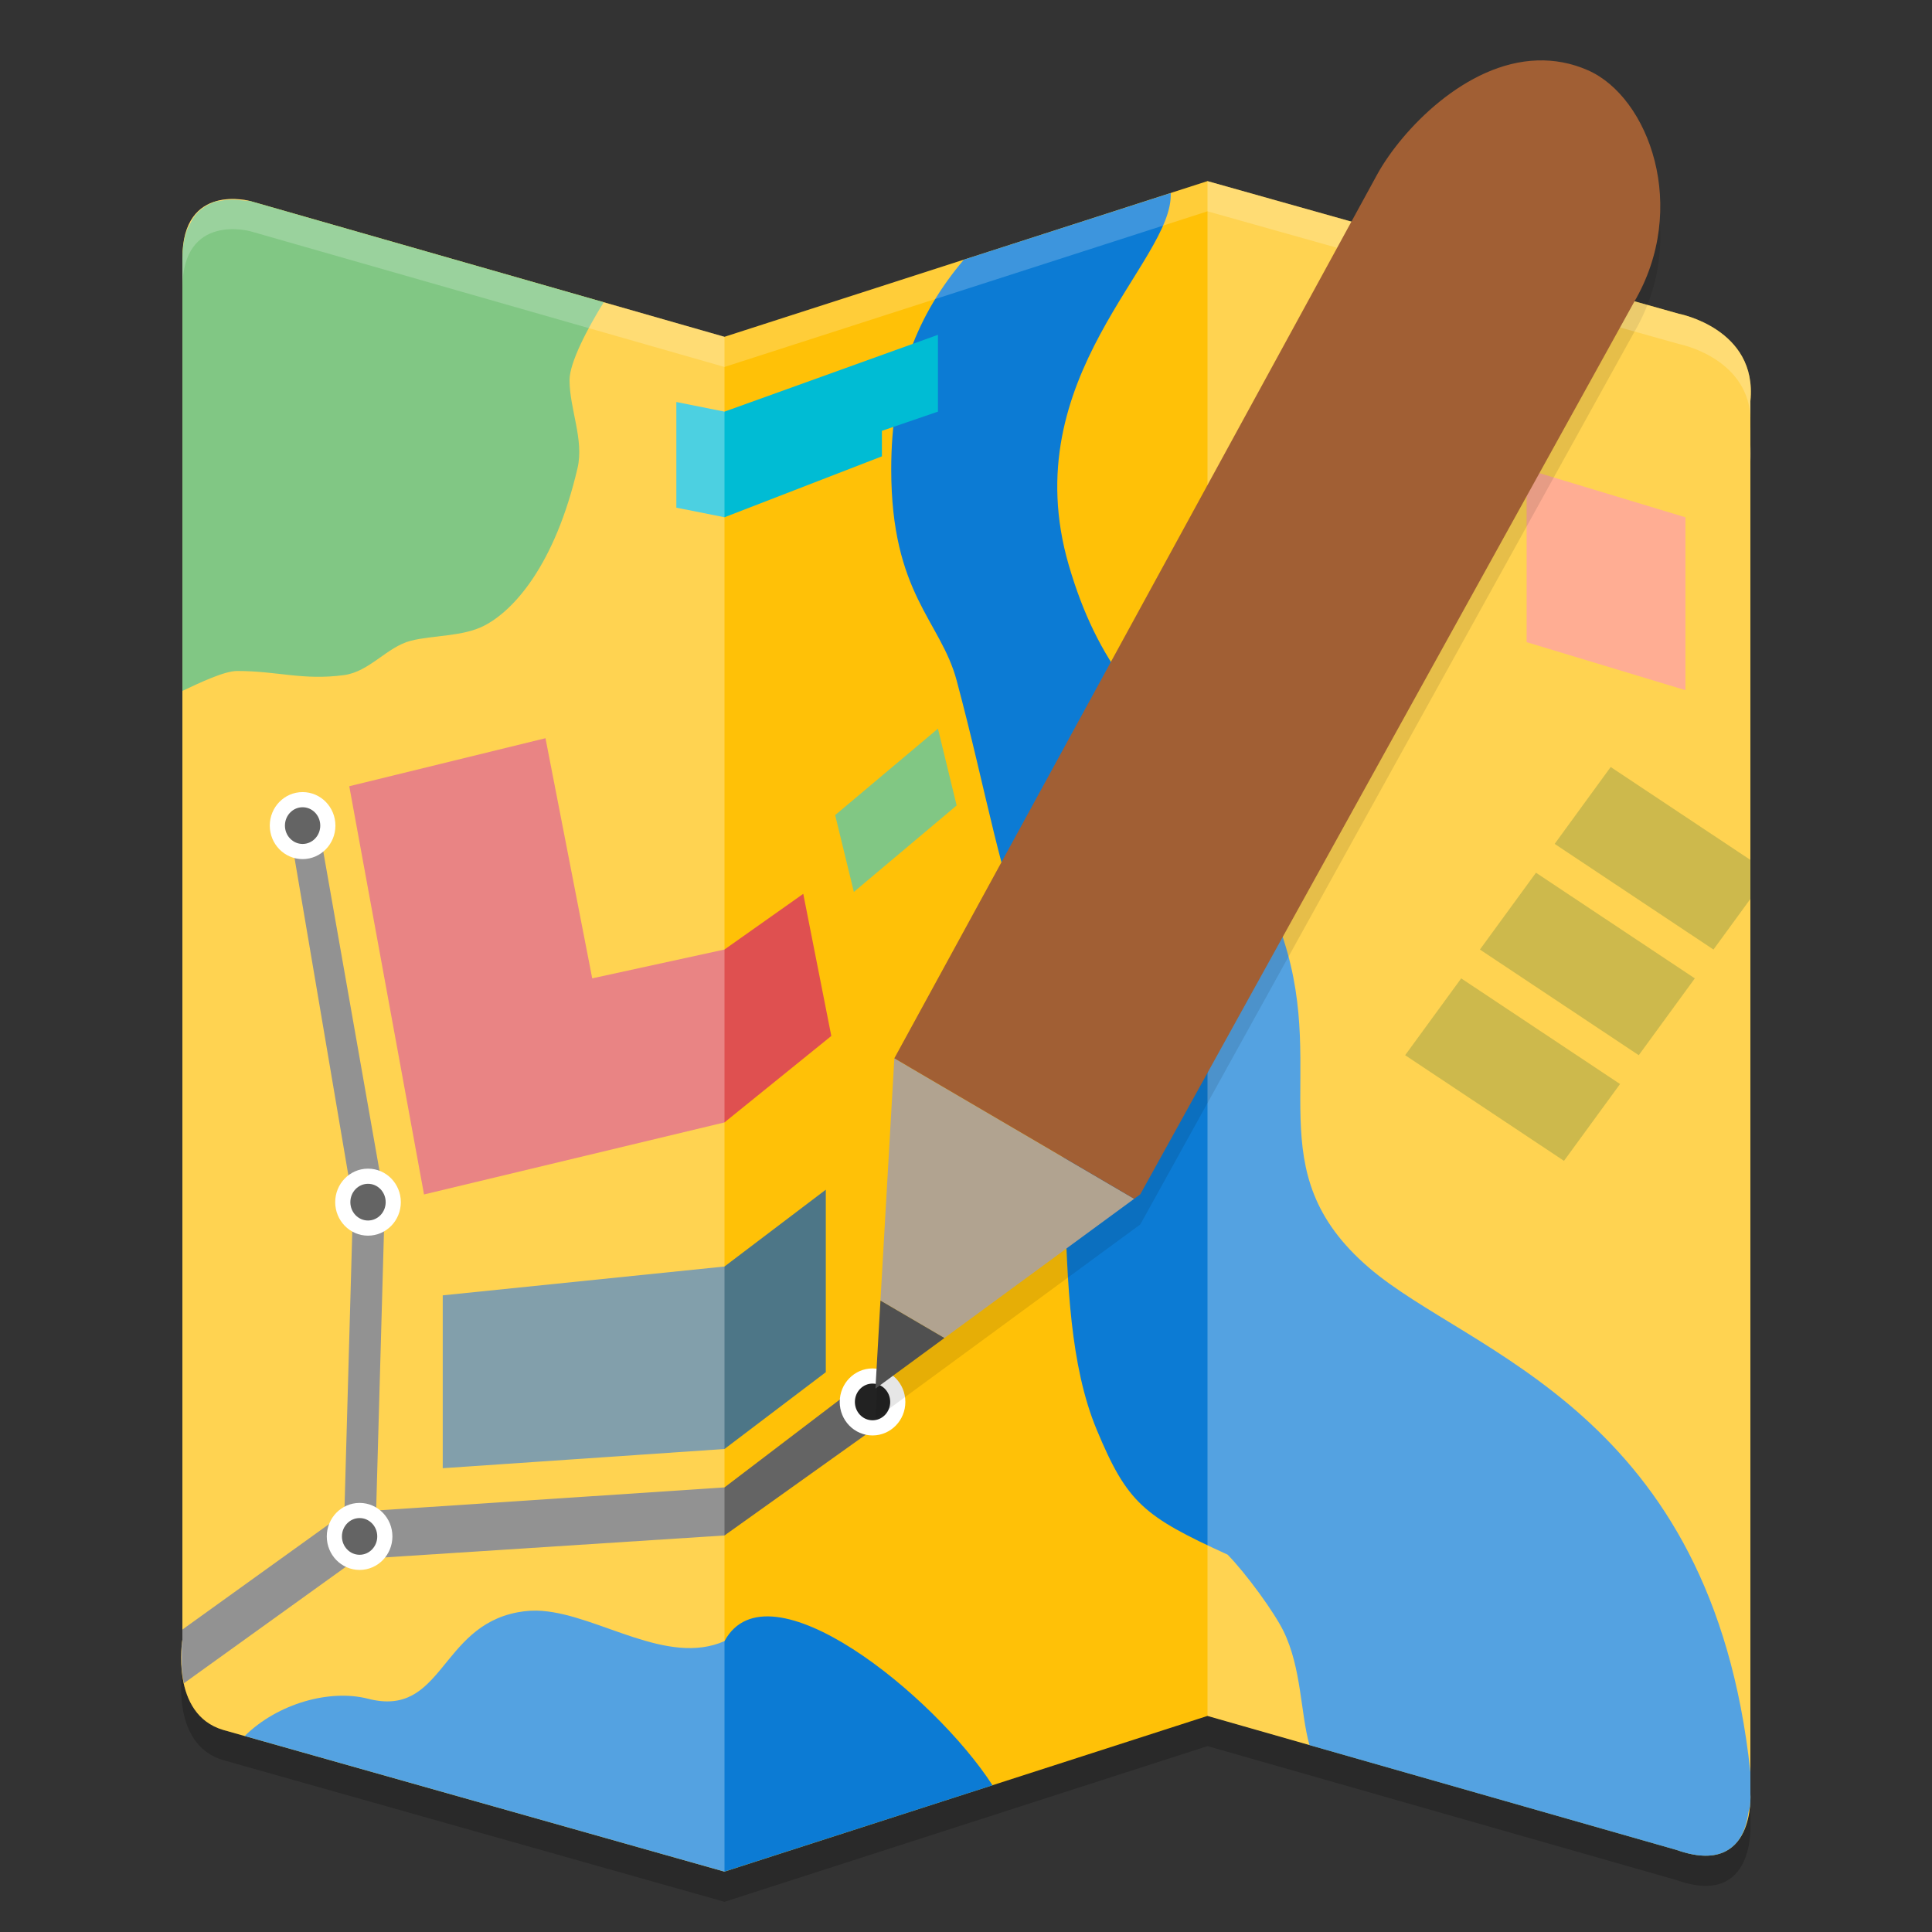 <svg xmlns="http://www.w3.org/2000/svg" width="64" height="64" version="1.1">
 <rect width="100%" height="100%" fill="#333333" stroke="none"/>
 <path style="opacity:0.2" d="m 6.042,9.552 v 45.764 c 0,0 -0.413,2.472 1.355,2.991 L 24,63 40,57.842 55.54,62.281 c 2.63,0.935 2.444,-1.867 2.444,-1.867 V 14.286 c 0.243,-2.397 -2.369,-2.892 -2.369,-2.892 L 40,7 24,12.158 8.303,7.665 c 0,0 -2.261,-0.64 -2.261,1.887 z"/>
 <path style="fill:#ffc107" d="M 6.042,8.552 V 54.316 c 0,0 -0.413,2.472 1.355,2.991 l 16.603,4.693 16,-5.158 15.54,4.439 c 2.63,0.935 2.444,-1.867 2.444,-1.867 V 13.286 c 0.243,-2.397 -2.369,-2.892 -2.369,-2.892 L 40,6 24,11.158 8.303,6.665 c 0,0 -2.261,-0.64 -2.261,1.887 z"/>
 <path style="fill:#0c7bd4" d="m 38.781,6.395 -6.852,2.207 c -1.517,1.789 -2.406,3.926 -2.406,6.941 0,4.136 1.635,5.011 2.168,7 1.011,3.778 1.4,6.441 2.609,9.547 1.664,4.276 0.259,11.023 2.031,15.273 1.011,2.425 1.55,2.864 4.336,4.137 0.619,0.636 1.546,1.907 1.855,2.543 0.593,1.219 0.558,2.699 0.855,3.766 l 12.16,3.473 c 0.986,0.351 1.577,0.176 1.93,-0.18 0.304,-0.307 0.405,-0.732 0.457,-1.086 0.008,-0.056 0.042,-0.125 0.047,-0.176 2.16e-4,-0.002 -2.1e-4,-0.002 0,-0.004 0.024,-0.248 0.012,-0.422 0.012,-0.422 V 58.703 C 56.704,46.724 48.693,44.866 45.355,42 41.597,38.773 43.998,35.686 42.523,31.137 c -0.351,-1.081 -1.236,-4.774 -1.855,-5.41 -2.786,-1.909 -4.333,-3.818 -5.262,-7 -1.827,-6.26 3.483,-10.058 3.375,-12.332 z M 17.969,53.363 c -0.269,-0.021 -0.541,-0.007 -0.824,0.047 -2.584,0.487 -2.477,3.5 -4.953,2.863 -1.261,-0.324 -2.983,0.149 -4.086,1.234 L 24,62 32.879,59.141 c -1.932,-2.993 -7.437,-7.446 -8.879,-4.777 -1.896,0.835 -4.147,-0.852 -6.031,-1 z"/>
 <path style="fill:#4caf50" d="m 7.793,6.617 c -0.149,-0.006 -0.312,0.002 -0.488,0.035 -0.064,0.012 -0.127,0.015 -0.191,0.035 -0.041,0.013 -0.081,0.034 -0.121,0.051 -0.119,0.049 -0.232,0.12 -0.34,0.207 -0.047,0.038 -0.093,0.082 -0.137,0.129 -0.095,0.102 -0.171,0.237 -0.242,0.387 -0.031,0.066 -0.069,0.123 -0.094,0.199 -0.08,0.243 -0.136,0.528 -0.137,0.891 -1.8e-6,0.002 0,0.002 0,0.004 V 22.887 c 0.594,-0.281 1.395,-0.66 1.812,-0.66 1.344,0 2.168,0.319 3.539,0.137 0.846,-0.112 1.424,-0.934 2.211,-1.137 0.743,-0.191 1.72,-0.133 2.434,-0.5 0.974,-0.5 2.342,-1.999 3.094,-5.227 0.217,-0.934 -0.266,-1.956 -0.266,-2.91 0,-0.58 0.594,-1.709 1.133,-2.578 L 8.316,6.668 l -0.012,-0.004 c 0,0 -0.004,9.2e-6 -0.004,0 0,0 -0.271,-0.028 -0.508,-0.047 z"/>
 <path style="fill:#81c784" d="m 31.69,26.682 -0.619,-2.545 -3.405,2.864 0.619,2.545 z"/>
 <path style="fill:#4d7687" d="m 14.666,48.636 9.333,-0.636 3.357,-2.545 v -6.045 l -3.357,2.545 -9.333,0.955 z"/>
 <path style="fill:#df5050" d="m 27.538,34.318 -0.929,-4.709 -2.61,1.845 -4.381,0.955 -1.548,-7.955 -6.5,1.591 2.476,13.523 9.952,-2.386 z"/>
 <path style="fill:#ff8a65" d="m 50.571,15.545 v 5.727 l 5.262,1.591 v -5.727 z"/>
 <path style="fill:#00bcd4" d="m 24,13.636 7.071,-2.545 v 2.545 l -1.857,0.636 v 0.845 l -5.214,2.018 -1.595,-0.318 v -3.5 z"/>
 <path style="fill:#b89b00" d="m 46.547,34.955 5.262,3.5 1.857,-2.545 -5.262,-3.5 z"/>
 <path style="fill:#b89b00" d="m 53.356,25.408 -1.856,2.547 5.261,3.5 1.222,-1.675 v -1.295 z"/>
 <path style="fill:#b89b00" d="m 49.024,31.455 5.262,3.5 1.857,-2.545 -5.262,-3.5 z"/>
 <path style="fill:#646464" d="m 10.519,27.127 -0.928,0.319 2.105,12.408 -0.291,10.35 1.055,-0.164 0.288,-10.25 z m 1.941,22.914 -0.023,0.76 -1.052,0.063 0.02,-0.659 -0.144,0.023 -5.219,3.753 v 0.334 c 0,0 -0.11,0.708 0.051,1.445 l 5.479,-3.94 0.618,-0.193 11.81,-0.763 4.905,-3.5 -0.31,-1.592 -4.595,3.5 -11.5,0.763 z"/>
 <ellipse style="fill:#222222;stroke:#ffffff;stroke-width:0.502;stroke-linecap:round;stroke-linejoin:round" cx="11.912" cy="50.896" rx=".836" ry=".859"/>
 <ellipse style="fill:#222222;stroke:#ffffff;stroke-width:0.502;stroke-linecap:round;stroke-linejoin:round" cx="28.904" cy="46.441" rx=".836" ry=".859"/>
 <ellipse style="fill:#222222;stroke:#ffffff;stroke-width:0.502;stroke-linecap:round;stroke-linejoin:round" cx="10.024" cy="27.349" rx=".836" ry=".859"/>
 <ellipse style="fill:#222222;stroke:#ffffff;stroke-width:0.502;stroke-linecap:round;stroke-linejoin:round" cx="12.191" cy="39.823" rx=".836" ry=".859"/>
 <path style="opacity:0.3;fill:#ffffff" d="M 6.042,8.552 V 54.316 c 0,0 -0.413,2.472 1.355,2.991 l 16.603,4.693 c 0,4e-6 0,-50.842 0,-50.842 L 8.303,6.665 c 0,0 -2.261,-0.64 -2.261,1.887 z"/>
 <path style="opacity:0.3;fill:#ffffff" d="m 40,56.842 15.54,4.439 c 2.63,0.935 2.444,-1.867 2.444,-1.867 V 13.286 c 0.243,-2.397 -2.369,-2.892 -2.369,-2.892 L 40,6 Z"/>
 <path style="opacity:0.1" d="M 50.93,3 C 48.554,3.074 46.444,5.301 45.637,6.75 L 29.625,36.059 29.168,44.082 29,47 l 2.285,-1.676 6.285,-4.613 0.203,-0.148 16.355,-29.547 C 55.972,7.881 54.62,4.215 52.605,3.328 52.042,3.08 51.478,2.983 50.93,3 Z"/>
 <path style="fill:#b1a390" d="m 29.626,35.057 -0.46,8.027 2.119,1.24 6.286,-4.612 z"/>
 <path style="opacity:0.2;fill:#ffffff" d="M 40 6 L 24 11.156 L 8.305 6.664 C 8.305 6.664 6.043 6.024 6.043 8.551 L 6.043 9.551 C 6.043 7.024 8.305 7.664 8.305 7.664 L 24 12.156 L 40 7 L 55.613 11.395 C 55.613 11.395 57.817 11.816 57.984 13.746 L 57.984 13.285 C 58.228 10.888 55.613 10.395 55.613 10.395 L 40 6 z M 57.984 14.746 L 57.984 15.285 C 58.004 15.092 57.999 14.915 57.984 14.746 z M 6.043 54.316 C 6.043 54.316 5.991 54.791 6.041 55.344 C 6.041 55.342 6.043 55.316 6.043 55.316 L 6.043 54.316 z"/>
 <path style="fill:#505050" d="M 29.166,43.084 29,46 31.285,44.324 Z"/>
 <path style="fill:#a15f34" d="m 50.929,2.002 c -2.376,0.074 -4.485,2.301 -5.293,3.75 l -16.01,29.305 7.944,4.655 0.203,-0.149 16.354,-29.549 C 55.971,6.88 54.619,3.216 52.605,2.329 52.041,2.08 51.477,1.985 50.929,2.002 Z"/>
 <path style="opacity:0" d="m 51.93,4 c -2.376,0.074 -4.485,2.301 -5.293,3.75 l -16.012,29.309 -0.457,8.023 -0.168,2.918 2.285,-1.676 6.285,-4.613 0.203,-0.148 16.355,-29.547 C 56.971,8.881 55.62,5.215 53.605,4.328 53.042,4.08 52.478,3.983 51.93,4 Z"/>
</svg>
